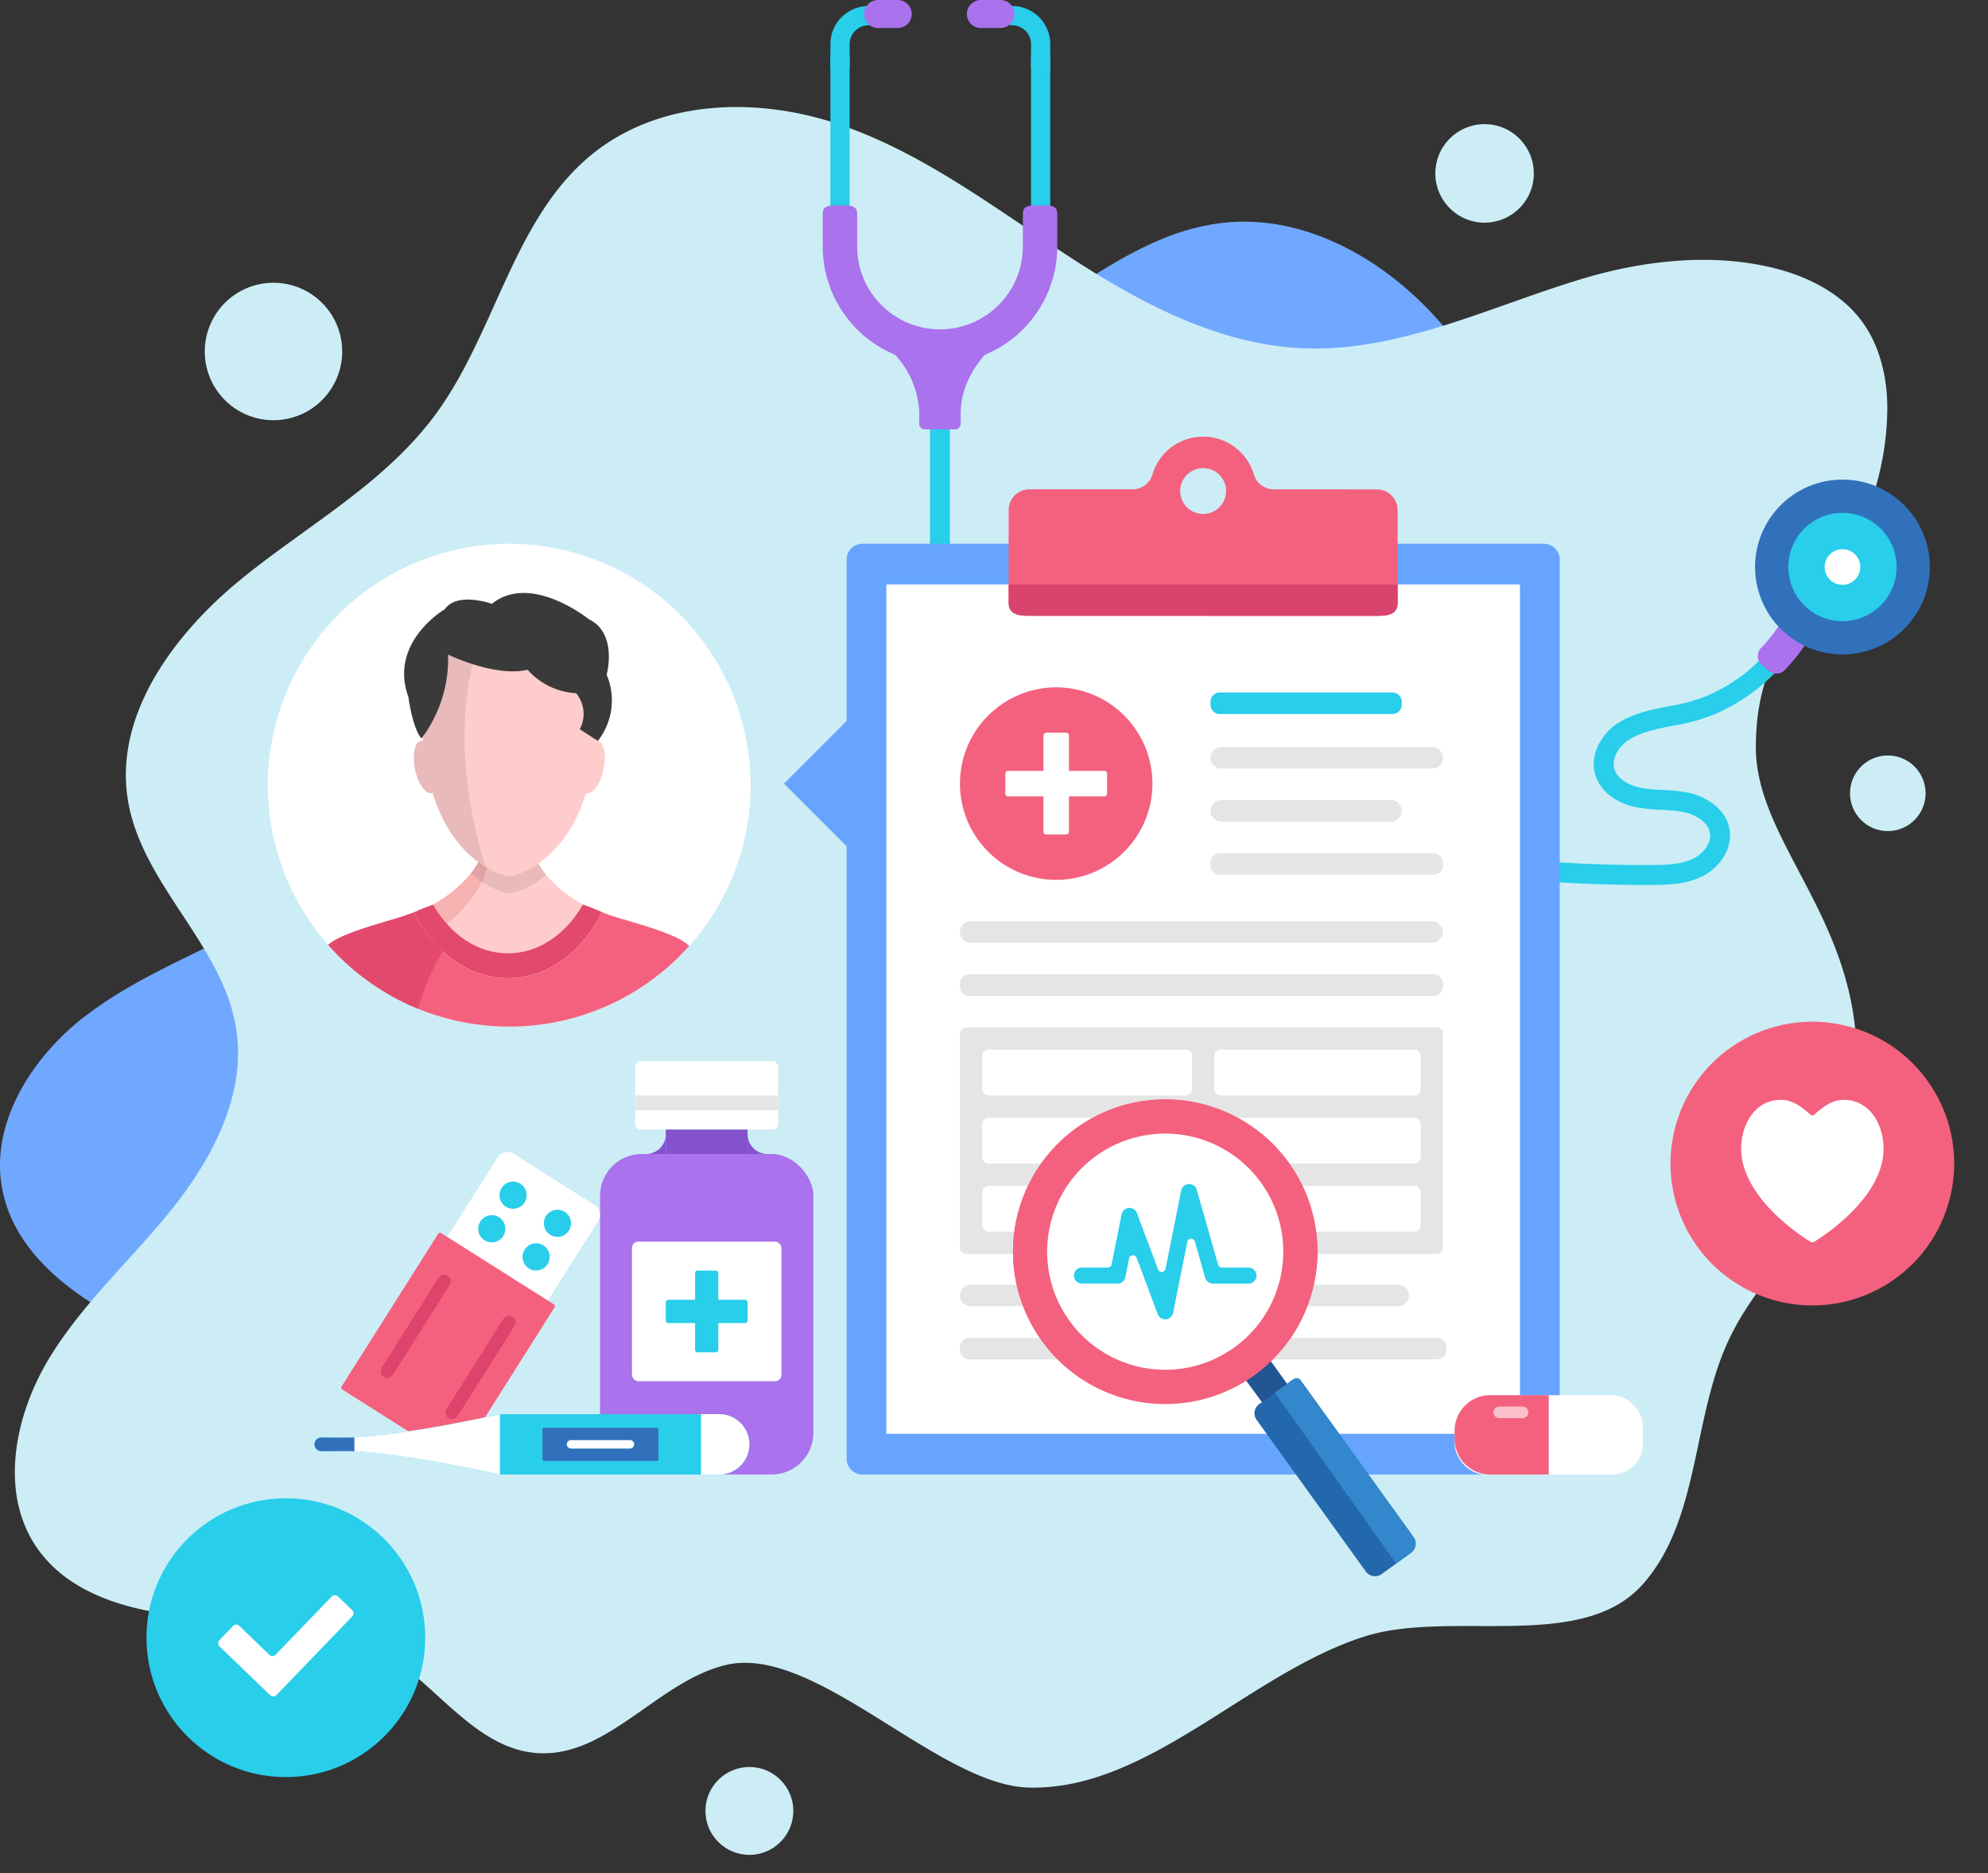 <svg xmlns="http://www.w3.org/2000/svg" width="423.976" height="399.402" viewBox="0 0 423.976 399.402">
  <rect x="0" y="0" width="423.976" height="399.402" fill="#333333" stroke="none"/>
  <g id="Grupo_12499" data-name="Grupo 12499" transform="translate(-47.018 -55.214)">
    <g id="Grupo_12390" data-name="Grupo 12390" transform="translate(47.018 78.045)">
      <path id="Trazado_14320" data-name="Trazado 14320" d="M122.421,211.17c-5.273,6.084-12.151,11.08-19.2,15.057C90.6,233.351,76.69,238.354,65.195,247.181S44.7,270.231,47.548,284.354c2.853,14.167,16.293,23.477,29.35,29.712,10.209,4.874,21.242,9.109,29.861,16.128Z" transform="translate(-47.018 -53.35)" fill="#71a8ff"/>
      <g id="Grupo_12389" data-name="Grupo 12389" transform="translate(101.163 24.436)">
        <path id="Trazado_14321" data-name="Trazado 14321" d="M322.4,268.544l39.009-114.77.839,1.223c-5.554-12.354-11.429-24.543-19.874-35.072-11.793-14.7-30.035-25.924-48.875-23.6-20.971,2.587-36.611,20.544-56.373,28.062-16.881,6.421-35.56,4.822-53.506,6.717s-37.6,9.173-44.767,25.672c-6.636,15.267-.429,33.513-4.5,49.338Z" transform="translate(-134.352 -96.02)" fill="#71a8ff"/>
      </g>
      <path id="Trazado_14322" data-name="Trazado 14322" d="M440.233,170.375a93.009,93.009,0,0,1-9.18,12.788c-7.017,8.309-10,17.147-10,28.3,0,24.855,33.252,44.374,17.03,90.322-5.1,14.434-16.326,22.2-22.826,36.054-7.864,16.767-6.08,38.293-18.327,52.084-12.945,14.577-40.805,5.36-59.088,11.053-24.713,7.7-46.291,32.986-71.906,32.285-19.295-.527-45.591-30.644-64.516-26.146-14.253,3.387-24.867,19.208-39.4,18.832-13.736-.354-22.23-14.752-33.993-21.755-11.49-6.841-25.706-6.332-39.085-7.245s-28.093-4.412-35.2-15.921c-7.086-11.475-3.92-27.2,3.181-39.041S74.461,320.837,83.1,310.1s15.742-24.15,13.986-37.727c-2.417-18.685-20.623-31.631-23.318-50.27-2.6-17.989,10.123-35,24.229-46.5s30.656-20.422,41.5-35.18c12.693-17.279,16.454-41.173,32.742-54.923,14.633-12.351,35.851-12.848,53.465-6.831s32.708,17.548,48.3,27.756,32.72,19.454,51.406,19.968c20.093.55,39.186-9,58.622-14.85,13.174-3.969,27.954-5.589,41.229-2.2,6.908,1.762,13.875,5.239,18.278,11.094,4.025,5.354,5.623,12.372,5.546,19.13A60.861,60.861,0,0,1,440.233,170.375Z" transform="translate(-46.586 -74.924)" fill="#ccedf6"/>
    </g>
    <g id="Grupo_12394" data-name="Grupo 12394" transform="translate(352.182 154.848)">
      <g id="Grupo_12391" data-name="Grupo 12391" transform="translate(0 35.766)">
        <path id="Trazado_14323" data-name="Trazado 14323" d="M362.807,225.143a44.569,44.569,0,0,1-4.787.263,299.558,299.558,0,0,1-47.554-3.518l.614-4.2a295.367,295.367,0,0,0,46.882,3.473c3.125-.043,6.138-.184,8.572-1.424,1.989-1.012,3.863-3.3,3.419-5.547s-3.075-3.781-5.487-4.3a31.057,31.057,0,0,0-4.841-.5,38.764,38.764,0,0,1-4.884-.463c-4.7-.843-8.143-3.459-9.209-7-1.329-4.4,1.457-8.9,4.9-11.069,3.329-2.1,7.213-2.863,10.968-3.6a37.469,37.469,0,0,0,7.782-2.1c5.786-2.534,11.776-6.6,15.35-13.06l3.718,2.057c-3.981,7.194-10.8,12.019-17.364,14.9a41.251,41.251,0,0,1-8.667,2.373c-3.529.694-6.863,1.349-9.523,3.027-2.028,1.278-3.8,3.9-3.094,6.248.7,2.327,3.5,3.614,5.891,4.043a35.049,35.049,0,0,0,4.354.4,34.651,34.651,0,0,1,5.506.586c3.5.746,7.9,3.191,8.771,7.627.857,4.338-2.2,8.393-5.66,10.156A16.765,16.765,0,0,1,362.807,225.143Z" transform="translate(-310.466 -172.105)" fill="#28ceea"/>
      </g>
      <g id="Grupo_12393" data-name="Grupo 12393" transform="translate(66.504)">
        <path id="Trazado_14324" data-name="Trazado 14324" d="M383.245,167.716l-3.812-1.76a1.365,1.365,0,0,0-.837-.1,1.434,1.434,0,0,0-.206.057,1.378,1.378,0,0,0-.768.709,31.821,31.821,0,0,1-6.216,9.172,2.5,2.5,0,0,0,.1,3.665l1.468,1.27a2.493,2.493,0,0,0,3.4-.127,39.019,39.019,0,0,0,7.536-11.075,1.364,1.364,0,0,0-.666-1.811Z" transform="translate(-367.439 -137.332)" fill="#aa72ec"/>
        <g id="Grupo_12392" data-name="Grupo 12392">
          <circle id="Elipse_821" data-name="Elipse 821" cx="18.639" cy="18.639" r="18.639" transform="translate(0 5.7) rotate(-8.795)" fill="#3171bc"/>
          <circle id="Elipse_822" data-name="Elipse 822" cx="11.546" cy="11.546" r="11.546" transform="translate(5.579 25.787) rotate(-61.056)" fill="#28ceea"/>
          <path id="Trazado_14325" data-name="Trazado 14325" d="M390.489,159.373a3.8,3.8,0,1,1-4.465-2.991A3.8,3.8,0,0,1,390.489,159.373Z" transform="translate(-365.491 -138.84)" fill="#fff"/>
        </g>
      </g>
    </g>
    <g id="Grupo_12399" data-name="Grupo 12399" transform="translate(222.475 55.214)">
      <rect id="Rectángulo_3106" data-name="Rectángulo 3106" width="4.232" height="27.96" transform="translate(22.889 88.787)" fill="#28ceea"/>
      <g id="Grupo_12398" data-name="Grupo 12398">
        <g id="Grupo_12396" data-name="Grupo 12396" transform="translate(1.641 1.286)">
          <g id="Grupo_12395" data-name="Grupo 12395">
            <path id="Trazado_14326" data-name="Trazado 14326" d="M236.844,66.314a2.052,2.052,0,1,1,4.1,0v34.947a2.238,2.238,0,0,0-4.1,0Z" transform="translate(-194.058 -55.067)" fill="#28ceea"/>
            <path id="Trazado_14327" data-name="Trazado 14327" d="M239.725,71.254a2.053,2.053,0,0,1-2.051-2.053v-4.76a4.018,4.018,0,0,0-4.014-4.013,2.053,2.053,0,0,1,0-4.105,8.127,8.127,0,0,1,8.118,8.118V69.2A2.054,2.054,0,0,1,239.725,71.254Z" transform="translate(-194.887 -56.324)" fill="#28ceea"/>
            <path id="Trazado_14328" data-name="Trazado 14328" d="M199.907,66.314a2.052,2.052,0,1,1,4.1,0v34.949a2.238,2.238,0,0,0-4.1,0Z" transform="translate(-199.907 -55.067)" fill="#28ceea"/>
            <path id="Trazado_14329" data-name="Trazado 14329" d="M201.958,71.254a2.053,2.053,0,0,1-2.051-2.053v-4.76a8.127,8.127,0,0,1,8.118-8.118,2.053,2.053,0,0,1,0,4.105,4.018,4.018,0,0,0-4.014,4.013V69.2A2.054,2.054,0,0,1,201.958,71.254Z" transform="translate(-199.907 -56.324)" fill="#28ceea"/>
          </g>
        </g>
        <g id="Grupo_12397" data-name="Grupo 12397" transform="translate(8.831)">
          <path id="Trazado_14330" data-name="Trazado 14330" d="M213.282,61.186H209.1a2.987,2.987,0,0,1-2.987-2.986h0a2.987,2.987,0,0,1,2.987-2.986h4.18a2.987,2.987,0,0,1,2.987,2.986h0A2.987,2.987,0,0,1,213.282,61.186Z" transform="translate(-206.114 -55.214)" fill="#aa72ec"/>
          <path id="Trazado_14331" data-name="Trazado 14331" d="M232.2,61.186h-4.18a2.987,2.987,0,0,1-2.987-2.986h0a2.987,2.987,0,0,1,2.987-2.986h4.18a2.987,2.987,0,0,1,2.987,2.986h0A2.987,2.987,0,0,1,232.2,61.186Z" transform="translate(-203.118 -55.214)" fill="#aa72ec"/>
        </g>
        <path id="Trazado_14332" data-name="Trazado 14332" d="M244.848,93.044c-2.027,0-3.672-.192-3.672,1.836v6.9a17.671,17.671,0,1,1-35.342,0v-6.9c0-2.028-1.645-1.836-3.672-1.836s-3.672-.192-3.672,1.836v6.9a25.051,25.051,0,0,0,15.449,23.11,19.186,19.186,0,0,1,5.138,12.236V139.6a1.178,1.178,0,0,0,1.178,1.178h6.479a1.178,1.178,0,0,0,1.178-1.178v-2.277h.012c0-5.649,3.015-10.031,5.148-12.43a25.052,25.052,0,0,0,15.45-23.11v-6.9C248.521,92.851,246.876,93.044,244.848,93.044Z" transform="translate(-198.49 -49.225)" fill="#aa72ec"/>
      </g>
    </g>
    <circle id="Elipse_823" data-name="Elipse 823" cx="8.063" cy="8.063" r="8.063" transform="translate(441.561 216.303)" fill="#ccedf6"/>
    <circle id="Elipse_824" data-name="Elipse 824" cx="10.505" cy="10.505" r="10.505" transform="translate(351.583 100.882) rotate(-80.809)" fill="#ccedf6"/>
    <path id="Trazado_14333" data-name="Trazado 14333" d="M114.027,121.92a14.654,14.654,0,1,1-14.653-14.654A14.654,14.654,0,0,1,114.027,121.92Z" transform="translate(5.97 8.242)" fill="#ccedf6"/>
    <circle id="Elipse_825" data-name="Elipse 825" cx="9.37" cy="9.37" r="9.37" transform="translate(193.585 441.365) rotate(-45)" fill="#ccedf6"/>
    <g id="Grupo_12420" data-name="Grupo 12420" transform="translate(88.603 155.637)">
      <circle id="Elipse_826" data-name="Elipse 826" cx="51.476" cy="51.476" r="51.476" transform="translate(0 95.457) rotate(-68)" fill="#fff"/>
      <g id="Grupo_12419" data-name="Grupo 12419" transform="translate(28.415 26.013)">
        <g id="Grupo_12403" data-name="Grupo 12403" transform="translate(0 51.869)">
          <g id="Grupo_12402" data-name="Grupo 12402">
            <g id="Grupo_12400" data-name="Grupo 12400" transform="translate(22.173)">
              <path id="Trazado_14334" data-name="Trazado 14334" d="M147.6,209.159h-4.83v-.015h-4.881c0,8.85-11.122,14.588-11.122,14.588l-.175,5.239,16.128,8.091v.232l16.179-8.118-.161-5.47S147.6,218.009,147.6,209.159Z" transform="translate(-126.591 -209.144)" fill="#fcc"/>
              <path id="Trazado_14335" data-name="Trazado 14335" d="M138.595,211.828l5.58-.69v.017l3.543-.438a10.461,10.461,0,0,1-.119-1.558h-4.83v-.015h-4.881c0,8.85-11.122,14.588-11.122,14.588l-.175,5.239,1.033.518C130.009,227.813,139.344,220.657,138.595,211.828Z" transform="translate(-126.591 -209.144)" fill="#f7b2b2"/>
            </g>
            <path id="Trazado_14336" data-name="Trazado 14336" d="M163.379,223.359c-1.706-.773-3.19-1.325-4.1-1.643-3.626,6.318-9.438,10.418-16,10.418s-12.346-4.094-15.972-10.393c-.937.328-2.423.885-4.118,1.656,4.289,8.45,11.678,14.043,20.09,14.043S159.092,231.827,163.379,223.359Z" transform="translate(-104.957 -207.153)" fill="#e2496d"/>
            <g id="Grupo_12401" data-name="Grupo 12401" transform="translate(0 14.591)">
              <path id="Trazado_14337" data-name="Trazado 14337" d="M155.883,222.288c.324.127.67.268,1.031.419Q156.372,222.48,155.883,222.288Z" transform="translate(-99.78 -221.653)" fill="#c6c6c6"/>
              <path id="Trazado_14338" data-name="Trazado 14338" d="M155.047,221.969c.25.093.529.2.82.313C155.574,222.168,155.3,222.063,155.047,221.969Z" transform="translate(-99.912 -221.704)" fill="#c6c6c6"/>
              <path id="Trazado_14339" data-name="Trazado 14339" d="M156.83,222.673c.378.159.773.332,1.182.515Q157.4,222.912,156.83,222.673Z" transform="translate(-99.63 -221.592)" fill="#c6c6c6"/>
              <path id="Trazado_14340" data-name="Trazado 14340" d="M124.312,222.734c.354-.149.7-.288,1.015-.416C125.007,222.445,124.666,222.584,124.312,222.734Z" transform="translate(-104.779 -221.648)" fill="#c6c6c6"/>
              <path id="Trazado_14341" data-name="Trazado 14341" d="M123.277,223.2c.382-.174.758-.338,1.114-.489C124.033,222.858,123.66,223.022,123.277,223.2Z" transform="translate(-104.943 -221.587)" fill="#c6c6c6"/>
              <path id="Trazado_14342" data-name="Trazado 14342" d="M145.769,237.216c-8.412,0-15.8-5.593-20.09-14.042-3.37,1.535-14.8,3.9-18.23,6.927a51.447,51.447,0,0,0,76.991.235c-3.1-3.166-15.1-5.63-18.568-7.2C161.583,231.6,154.193,237.216,145.769,237.216Z" transform="translate(-107.449 -221.519)" fill="#f4617e"/>
              <path id="Trazado_14343" data-name="Trazado 14343" d="M126.159,221.982c.242-.089.475-.174.671-.242C126.632,221.809,126.4,221.892,126.159,221.982Z" transform="translate(-104.486 -221.74)" fill="#c6c6c6"/>
              <path id="Trazado_14344" data-name="Trazado 14344" d="M125.359,222.293c.275-.107.54-.21.778-.3C125.9,222.084,125.635,222.186,125.359,222.293Z" transform="translate(-104.613 -221.7)" fill="#c6c6c6"/>
            </g>
            <path id="Trazado_14345" data-name="Trazado 14345" d="M125.679,223.169c-3.37,1.535-14.8,3.9-18.23,6.927a51.57,51.57,0,0,0,19.135,13.615c2.589-8.408,5.237-12.08,5.237-12.08l.045-.173A29.217,29.217,0,0,1,125.679,223.169Z" transform="translate(-107.449 -206.923)" fill="#e2496d"/>
          </g>
        </g>
        <path id="Trazado_14346" data-name="Trazado 14346" d="M136.758,209.144a12.884,12.884,0,0,1-3.029,7.9,17.919,17.919,0,0,0,8.184,4.365,17.694,17.694,0,0,0,7.836-4.059,13.019,13.019,0,0,1-3.279-8.194h-4.83v-.015Z" transform="translate(-103.288 -157.275)" opacity="0.09"/>
        <g id="Grupo_12418" data-name="Grupo 12418" transform="translate(16.188)">
          <g id="Grupo_12417" data-name="Grupo 12417" transform="translate(2.059 7.982)">
            <g id="Grupo_12416" data-name="Grupo 12416">
              <g id="Grupo_12409" data-name="Grupo 12409" transform="translate(0 23.542)">
                <g id="Grupo_12408" data-name="Grupo 12408">
                  <g id="Grupo_12407" data-name="Grupo 12407">
                    <g id="Grupo_12406" data-name="Grupo 12406">
                      <g id="Grupo_12405" data-name="Grupo 12405">
                        <g id="Grupo_12404" data-name="Grupo 12404">
                          <path id="Trazado_14347" data-name="Trazado 14347" d="M128.27,196.659c.649,3.073.107,5.8-1.22,6.091s-2.923-1.98-3.574-5.054-.109-5.8,1.219-6.091S127.614,193.585,128.27,196.659Z" transform="translate(-123.201 -191.581)" fill="#fcc"/>
                        </g>
                      </g>
                    </g>
                  </g>
                </g>
              </g>
              <g id="Grupo_12415" data-name="Grupo 12415" transform="translate(35.403 23.542)">
                <g id="Grupo_12414" data-name="Grupo 12414">
                  <g id="Grupo_12413" data-name="Grupo 12413">
                    <g id="Grupo_12412" data-name="Grupo 12412">
                      <g id="Grupo_12411" data-name="Grupo 12411">
                        <g id="Grupo_12410" data-name="Grupo 12410">
                          <path id="Trazado_14348" data-name="Trazado 14348" d="M154.037,196.659c-.649,3.073-.1,5.8,1.221,6.091s2.921-1.98,3.574-5.054.108-5.8-1.215-6.091S154.694,193.585,154.037,196.659Z" transform="translate(-153.764 -191.581)" fill="#fcc"/>
                        </g>
                      </g>
                    </g>
                  </g>
                </g>
              </g>
              <path id="Trazado_14349" data-name="Trazado 14349" d="M143.357,171.257c-21.8,0-18.578,21.153-18.578,21.153,1.319,28.691,18.578,31.351,18.578,31.351s17.266-2.66,18.585-31.351C161.941,192.41,165.157,171.257,143.357,171.257Z" transform="translate(-122.978 -171.257)" fill="#fcc"/>
            </g>
          </g>
          <path id="Trazado_14350" data-name="Trazado 14350" d="M137.687,171.834c-12.365,2.841-13.012,14.587-12.818,18.893h0c.014.329.035.614.053.848,0,.025,0,.043.007.067.017.2.035.37.048.481s.025.195.025.195c.038.842.115,1.624.181,2.422a1.156,1.156,0,0,0-.488-.009c-1.327.292-1.87,3.014-1.219,6.092s2.252,5.334,3.575,5.054a1.178,1.178,0,0,0,.139-.067h0c.329,1.065.69,2.056,1.07,3,.035.086.067.176.1.261.366.892.758,1.725,1.161,2.512.053.1.107.211.162.313q.6,1.143,1.248,2.145c.058.092.118.181.176.271.437.664.884,1.288,1.336,1.863.043.054.086.105.13.159a23.162,23.162,0,0,0,4.419,4.257l.073.053c.466.336.922.636,1.362.9l.037.022C131.689,199.128,133.719,182.765,137.687,171.834Z" transform="translate(-121.142 -163.183)" opacity="0.09"/>
          <path id="Trazado_14351" data-name="Trazado 14351" d="M130.789,177.492s9.881,4.882,16.972,3.255a14.9,14.9,0,0,0,10.345,5,6.931,6.931,0,0,1,.778,7.673l3.853,2.5a14.012,14.012,0,0,0,1.881-14.121s2.439-8.835-3.838-11.857c0,0-12.341-9.948-20.644-3.256,0,0-7.372-2.673-10.046,1.163,0,0-12.016,6.974-7.752,18.717,0,0,.825,6.509,2.777,8.835A28.145,28.145,0,0,0,130.789,177.492Z" transform="translate(-121.424 -164.366)" fill="#3a3a3a"/>
        </g>
      </g>
    </g>
    <g id="Grupo_12442" data-name="Grupo 12442" transform="translate(214.216 148.313)">
      <rect id="Rectángulo_3107" data-name="Rectángulo 3107" width="18.88" height="18.88" transform="translate(13.35 60.645) rotate(45)" fill="#66a4ff"/>
      <g id="Grupo_12427" data-name="Grupo 12427" transform="translate(13.35)">
        <g id="Grupo_12421" data-name="Grupo 12421" transform="translate(0 22.849)">
          <path id="Rectángulo_3108" data-name="Rectángulo 3108" d="M3.4,0H148.7a3.394,3.394,0,0,1,3.394,3.394V195.069a3.4,3.4,0,0,1-3.4,3.4H3.394A3.394,3.394,0,0,1,0,195.07V3.4A3.4,3.4,0,0,1,3.4,0Z" fill="#66a4ff"/>
        </g>
        <g id="Grupo_12422" data-name="Grupo 12422" transform="translate(8.476 31.522)">
          <rect id="Rectángulo_3109" data-name="Rectángulo 3109" width="135.14" height="181.117" fill="#fff"/>
        </g>
        <g id="Grupo_12426" data-name="Grupo 12426" transform="translate(34.562)">
          <g id="Grupo_12425" data-name="Grupo 12425">
            <g id="Grupo_12424" data-name="Grupo 12424">
              <g id="Grupo_12423" data-name="Grupo 12423">
                <path id="Trazado_14352" data-name="Trazado 14352" d="M289.25,146.825a4.426,4.426,0,0,1-4.234-3.183,11.281,11.281,0,0,0-21.619,0,4.423,4.423,0,0,1-4.235,3.182l-22.017,0a4.421,4.421,0,0,0-4.421,4.42v19.789c0,2.441,1.978,2.77,4.419,2.77l74.124.014c2.442,0,4.421-.328,4.421-2.768l0-19.788a4.42,4.42,0,0,0-4.419-4.421Z" transform="translate(-232.723 -135.586)" fill="#f4617e"/>
              </g>
            </g>
          </g>
          <path id="Trazado_14353" data-name="Trazado 14353" d="M232.725,166.733c.009,2.423,1.982,2.752,4.418,2.752l74.123.014c2.438,0,4.416-.328,4.42-2.761V162.8H232.725Z" transform="translate(-232.723 -131.277)" fill="#d8446e"/>
        </g>
      </g>
      <circle id="Elipse_827" data-name="Elipse 827" cx="4.894" cy="4.894" r="4.894" transform="translate(84.503 6.713)" fill="#ccedf6"/>
      <g id="Grupo_12441" data-name="Grupo 12441" transform="translate(34.494 50.433)">
        <g id="Grupo_12429" data-name="Grupo 12429">
          <g id="Grupo_12428" data-name="Grupo 12428">
            <circle id="Elipse_828" data-name="Elipse 828" cx="20.524" cy="20.524" r="20.524" transform="translate(0 40.512) rotate(-80.731)" fill="#f4617e"/>
          </g>
          <path id="Trazado_14354" data-name="Trazado 14354" d="M253.221,198.232h-7.54v-7.541a.593.593,0,0,0-.593-.593h-4.249a.593.593,0,0,0-.593.593v7.541h-7.541a.593.593,0,0,0-.593.593v4.249a.593.593,0,0,0,.593.593h7.541v7.54a.593.593,0,0,0,.593.593h4.249a.593.593,0,0,0,.593-.593v-7.54h7.54a.593.593,0,0,0,.593-.593v-4.249A.593.593,0,0,0,253.221,198.232Z" transform="translate(-219.401 -177.387)" fill="#fff"/>
        </g>
        <g id="Grupo_12434" data-name="Grupo 12434" transform="translate(56.472 4.13)">
          <g id="Grupo_12430" data-name="Grupo 12430" transform="translate(0)">
            <path id="Rectángulo_3110" data-name="Rectángulo 3110" d="M1.982,0H38.8a1.983,1.983,0,0,1,1.983,1.983v.629A1.982,1.982,0,0,1,38.8,4.594H1.982A1.982,1.982,0,0,1,0,2.612V1.982A1.982,1.982,0,0,1,1.982,0Z" fill="#28ceea"/>
          </g>
          <g id="Grupo_12431" data-name="Grupo 12431" transform="translate(0 11.633)">
            <path id="Trazado_14355" data-name="Trazado 14355" d="M317.168,197.326h-44.98a2.3,2.3,0,0,1-2.3-2.3h0a2.3,2.3,0,0,1,2.3-2.3h44.98a2.3,2.3,0,0,1,2.3,2.3h0A2.3,2.3,0,0,1,317.168,197.326Z" transform="translate(-269.891 -192.733)" fill="#e5e5e5"/>
          </g>
          <g id="Grupo_12432" data-name="Grupo 12432" transform="translate(0 22.951)">
            <path id="Trazado_14356" data-name="Trazado 14356" d="M308.376,207.1H272.188a2.3,2.3,0,0,1-2.3-2.3h0a2.3,2.3,0,0,1,2.3-2.3h36.188a2.3,2.3,0,0,1,2.3,2.3h0A2.3,2.3,0,0,1,308.376,207.1Z" transform="translate(-269.891 -202.504)" fill="#e5e5e5"/>
          </g>
          <g id="Grupo_12433" data-name="Grupo 12433" transform="translate(0 34.269)">
            <rect id="Rectángulo_3111" data-name="Rectángulo 3111" width="49.573" height="4.594" rx="1.982" fill="#e5e5e5"/>
          </g>
        </g>
        <g id="Grupo_12437" data-name="Grupo 12437" transform="translate(3.037 52.902)">
          <g id="Grupo_12435" data-name="Grupo 12435">
            <path id="Trazado_14357" data-name="Trazado 14357" d="M324.472,229.388H226.058a2.3,2.3,0,0,1-2.3-2.3h0a2.3,2.3,0,0,1,2.3-2.3h98.414a2.3,2.3,0,0,1,2.3,2.3h0A2.3,2.3,0,0,1,324.472,229.388Z" transform="translate(-223.761 -224.795)" fill="#e5e5e5"/>
          </g>
          <g id="Grupo_12436" data-name="Grupo 12436" transform="translate(0 11.319)">
            <path id="Rectángulo_3112" data-name="Rectángulo 3112" d="M1.982,0h99.042a1.982,1.982,0,0,1,1.982,1.982V2.61a1.983,1.983,0,0,1-1.983,1.983H1.983A1.983,1.983,0,0,1,0,2.61V1.982A1.982,1.982,0,0,1,1.982,0Z" fill="#e5e5e5"/>
          </g>
        </g>
        <g id="Grupo_12440" data-name="Grupo 12440" transform="translate(3.037 130.419)">
          <g id="Grupo_12438" data-name="Grupo 12438">
            <path id="Trazado_14358" data-name="Trazado 14358" d="M317.217,296.308H226.058a2.3,2.3,0,0,1-2.3-2.3h0a2.3,2.3,0,0,1,2.3-2.3h91.159a2.3,2.3,0,0,1,2.3,2.3h0A2.3,2.3,0,0,1,317.217,296.308Z" transform="translate(-223.761 -291.715)" fill="#e5e5e5"/>
          </g>
          <g id="Grupo_12439" data-name="Grupo 12439" transform="translate(0 11.318)">
            <path id="Rectángulo_3113" data-name="Rectángulo 3113" d="M1.982,0h99.764a1.982,1.982,0,0,1,1.982,1.982V2.61a1.983,1.983,0,0,1-1.983,1.983H1.983A1.983,1.983,0,0,1,0,2.61V1.982A1.982,1.982,0,0,1,1.982,0Z" fill="#e5e5e5"/>
          </g>
        </g>
      </g>
      <path id="Trazado_14359" data-name="Trazado 14359" d="M325.419,244.337H225.112a1.351,1.351,0,0,0-1.351,1.351v13.17h0v4.757h0v9.763h0v4.757h0v13.169a1.35,1.35,0,0,0,1.351,1.349H325.419a1.349,1.349,0,0,0,1.349-1.349V245.688A1.35,1.35,0,0,0,325.419,244.337Zm-52.172,42.21A1.351,1.351,0,0,1,271.9,287.9H229.87a1.351,1.351,0,0,1-1.351-1.351v-7.061a1.35,1.35,0,0,1,1.351-1.349H271.9a1.35,1.35,0,0,1,1.351,1.349Zm0-14.52a1.351,1.351,0,0,1-1.351,1.351H229.87a1.351,1.351,0,0,1-1.351-1.351v-7.061a1.351,1.351,0,0,1,1.351-1.351H271.9a1.351,1.351,0,0,1,1.351,1.351Zm0-14.52a1.351,1.351,0,0,1-1.351,1.351H229.87a1.351,1.351,0,0,1-1.351-1.351v-7.061a1.351,1.351,0,0,1,1.351-1.351H271.9a1.351,1.351,0,0,1,1.351,1.351Zm48.764,29.04a1.351,1.351,0,0,1-1.351,1.351H279.355a1.35,1.35,0,0,1-1.349-1.351v-7.061a1.35,1.35,0,0,1,1.349-1.349H320.66a1.35,1.35,0,0,1,1.351,1.349Zm0-14.52a1.351,1.351,0,0,1-1.351,1.351H279.355a1.35,1.35,0,0,1-1.349-1.351v-7.061a1.35,1.35,0,0,1,1.349-1.351H320.66a1.351,1.351,0,0,1,1.351,1.351Zm0-14.52a1.351,1.351,0,0,1-1.351,1.351H279.355a1.35,1.35,0,0,1-1.349-1.351v-7.061a1.35,1.35,0,0,1,1.349-1.351H320.66a1.351,1.351,0,0,1,1.351,1.351Z" transform="translate(-186.23 -118.365)" fill="#e5e5e5"/>
    </g>
    <g id="Grupo_12475" data-name="Grupo 12475" transform="translate(263.055 289.645)">
      <g id="Grupo_12472" data-name="Grupo 12472" transform="translate(0 0)">
        <g id="Grupo_12464" data-name="Grupo 12464">
          <g id="Grupo_12463" data-name="Grupo 12463">
            <g id="Grupo_12462" data-name="Grupo 12462">
              <g id="Grupo_12461" data-name="Grupo 12461">
                <g id="Grupo_12460" data-name="Grupo 12460">
                  <g id="Grupo_12453" data-name="Grupo 12453" transform="translate(49.089 55.602)">
                    <g id="Grupo_12448" data-name="Grupo 12448">
                      <g id="Grupo_12447" data-name="Grupo 12447">
                        <g id="Grupo_12446" data-name="Grupo 12446">
                          <g id="Grupo_12445" data-name="Grupo 12445">
                            <g id="Grupo_12444" data-name="Grupo 12444">
                              <g id="Grupo_12443" data-name="Grupo 12443">
                                <path id="Trazado_14360" data-name="Trazado 14360" d="M278.4,308.46c-.976.7-1.465.139-2.5.657l5.634,7.612,5.314-3.907-5.2-7.222A22.166,22.166,0,0,1,278.4,308.46Z" transform="translate(-275.901 -305.599)" fill="#225593"/>
                              </g>
                            </g>
                          </g>
                        </g>
                      </g>
                    </g>
                    <g id="Grupo_12452" data-name="Grupo 12452" transform="translate(2.41 3.849)">
                      <g id="Grupo_12451" data-name="Grupo 12451">
                        <g id="Grupo_12450" data-name="Grupo 12450">
                          <g id="Grupo_12449" data-name="Grupo 12449">
                            <path id="Trazado_14361" data-name="Trazado 14361" d="M311.367,346.14l-6.264,4.55a2.413,2.413,0,0,1-3.36-.533l-23.3-32.346a2.412,2.412,0,0,1,.533-3.359l6.266-4.55c1.07-.777,1.867-1.515,2.645-.444L311.9,342.781A2.412,2.412,0,0,1,311.367,346.14Z" transform="translate(-277.982 -308.922)" fill="#2368ad"/>
                          </g>
                        </g>
                      </g>
                    </g>
                    <path id="Trazado_14362" data-name="Trazado 14362" d="M311.307,342.781l-24.018-33.322c-.777-1.071-1.574-.334-2.645.444l-2.923,2.122L307.6,348.448l3.179-2.309a2.376,2.376,0,0,0,.644-.7,2.425,2.425,0,0,0,.315-.868,2.453,2.453,0,0,0,.029-.461A2.382,2.382,0,0,0,311.307,342.781Z" transform="translate(-274.979 -305.073)" fill="#3387cc"/>
                  </g>
                  <g id="Grupo_12456" data-name="Grupo 12456">
                    <g id="Grupo_12455" data-name="Grupo 12455">
                      <g id="Grupo_12454" data-name="Grupo 12454">
                        <path id="Trazado_14363" data-name="Trazado 14363" d="M247.046,263.7a32.466,32.466,0,1,1-7.419,45.312A32.468,32.468,0,0,1,247.046,263.7Z" transform="translate(-233.522 -257.598)" fill="#f4617e"/>
                      </g>
                    </g>
                  </g>
                  <g id="Grupo_12459" data-name="Grupo 12459">
                    <g id="Grupo_12458" data-name="Grupo 12458">
                      <g id="Grupo_12457" data-name="Grupo 12457">
                        <path id="Trazado_14364" data-name="Trazado 14364" d="M247.046,263.7a32.466,32.466,0,1,1-7.419,45.312A32.468,32.468,0,0,1,247.046,263.7Z" transform="translate(-233.522 -257.598)" fill="#f4617e"/>
                      </g>
                    </g>
                  </g>
                </g>
              </g>
            </g>
          </g>
        </g>
        <g id="Grupo_12471" data-name="Grupo 12471" transform="translate(7.285 7.287)">
          <g id="Grupo_12470" data-name="Grupo 12470">
            <g id="Grupo_12469" data-name="Grupo 12469">
              <g id="Grupo_12468" data-name="Grupo 12468">
                <g id="Grupo_12467" data-name="Grupo 12467">
                  <g id="Grupo_12466" data-name="Grupo 12466">
                    <g id="Grupo_12465" data-name="Grupo 12465">
                      <path id="Trazado_14365" data-name="Trazado 14365" d="M289.955,285.76a25.179,25.179,0,1,1-28.272-21.65A25.178,25.178,0,0,1,289.955,285.76Z" transform="translate(-239.812 -263.889)" fill="#fff"/>
                    </g>
                  </g>
                </g>
              </g>
            </g>
          </g>
        </g>
      </g>
      <g id="Grupo_12474" data-name="Grupo 12474" transform="translate(12.957 18.042)">
        <g id="Grupo_12473" data-name="Grupo 12473">
          <path id="Trazado_14366" data-name="Trazado 14366" d="M264.219,302.027a1.717,1.717,0,0,1-1.6-1.107l-4.5-12.006a.833.833,0,0,0-.781-.541.682.682,0,0,0-.068,0,.834.834,0,0,0-.751.668l-.8,3.981a1.712,1.712,0,0,1-1.675,1.373h-7.63a1.709,1.709,0,0,1,0-3.417h5.547a.834.834,0,0,0,.818-.671l2.134-10.673a1.718,1.718,0,0,1,1.536-1.368c.031,0,.073,0,.115,0a1.717,1.717,0,0,1,1.625,1.107l4.5,12.005a.835.835,0,0,0,.781.542c.022,0,.045,0,.068,0a.834.834,0,0,0,.751-.667l3.341-16.7a1.707,1.707,0,0,1,1.607-1.371c.057,0,.095,0,.133,0a1.616,1.616,0,0,1,1.579,1.243l4.558,15.957a.834.834,0,0,0,.8.606h5.712a1.709,1.709,0,0,1,0,3.417h-7.63a1.718,1.718,0,0,1-1.644-1.241l-2.2-7.713a.834.834,0,0,0-.8-.606h-.035a.833.833,0,0,0-.784.671l-3.03,15.145a1.718,1.718,0,0,1-1.536,1.368C264.316,302.026,264.267,302.027,264.219,302.027Z" transform="translate(-244.708 -273.174)" fill="#28ceea"/>
        </g>
      </g>
    </g>
    <g id="Grupo_12482" data-name="Grupo 12482" transform="translate(174.985 281.492)">
      <g id="Grupo_12480" data-name="Grupo 12480" transform="translate(0)">
        <g id="Grupo_12478" data-name="Grupo 12478">
          <g id="Grupo_12476" data-name="Grupo 12476" transform="translate(0 19.796)">
            <rect id="Rectángulo_3114" data-name="Rectángulo 3114" width="45.5" height="68.338" rx="8.897" fill="#aa72ec"/>
          </g>
          <rect id="Rectángulo_3115" data-name="Rectángulo 3115" width="31.876" height="29.764" rx="1.347" transform="translate(6.812 38.478)" fill="#fff"/>
          <g id="Grupo_12477" data-name="Grupo 12477" transform="translate(7.483)">
            <rect id="Rectángulo_3116" data-name="Rectángulo 3116" width="30.533" height="14.583" rx="1.199" fill="#fff"/>
            <rect id="Rectángulo_3117" data-name="Rectángulo 3117" width="30.533" height="3.173" transform="translate(0 7.292)" fill="#e5e5e5"/>
          </g>
        </g>
        <g id="Grupo_12479" data-name="Grupo 12479" transform="translate(14.034 44.643)">
          <path id="Trazado_14367" data-name="Trazado 14367" d="M186.5,295.337H180.8v-5.694a.542.542,0,0,0-.542-.542h-3.877a.541.541,0,0,0-.541.542v5.694h-5.7a.541.541,0,0,0-.541.541v3.878a.541.541,0,0,0,.541.541h5.7v5.7a.541.541,0,0,0,.541.541h3.877a.542.542,0,0,0,.542-.541v-5.7H186.5a.542.542,0,0,0,.542-.541v-3.878A.542.542,0,0,0,186.5,295.337Z" transform="translate(-169.607 -289.1)" fill="#28ceea"/>
        </g>
      </g>
      <g id="Grupo_12481" data-name="Grupo 12481" transform="translate(9.808 14.583)">
        <rect id="Rectángulo_3118" data-name="Rectángulo 3118" width="17.433" height="5.212" transform="translate(4.226)" fill="#8452cc"/>
        <path id="Trazado_14368" data-name="Trazado 14368" d="M188.883,268.227h-4.226V264A4.239,4.239,0,0,0,188.883,268.227Z" transform="translate(-162.998 -263.014)" fill="#8452cc"/>
        <path id="Trazado_14369" data-name="Trazado 14369" d="M165.959,268.227h4.226V264A4.239,4.239,0,0,1,165.959,268.227Z" transform="translate(-165.959 -263.014)" fill="#8452cc"/>
      </g>
    </g>
    <g id="Grupo_12484" data-name="Grupo 12484" transform="translate(396.063 265.859)">
      <g id="Grupo_12483" data-name="Grupo 12483" transform="translate(0 0)">
        <circle id="Elipse_829" data-name="Elipse 829" cx="30.249" cy="30.249" r="30.249" transform="translate(0 58.113) rotate(-73.859)" fill="#f4617e"/>
      </g>
      <path id="Trazado_14370" data-name="Trazado 14370" d="M389.421,257.671c-2.636,0-4.749,1.856-6.293,3.211l0,0a.538.538,0,0,1-.712,0l0,0c-1.544-1.355-3.657-3.211-6.293-3.211-5.6,0-8.525,5.246-8.525,10.427,0,10.888,14.105,19.427,14.705,19.8h0a.926.926,0,0,0,.945,0h0c.6-.374,14.706-8.912,14.706-19.8C397.946,262.917,395.018,257.671,389.421,257.671Z" transform="translate(-345.301 -233.801)" fill="#fff"/>
    </g>
    <g id="Grupo_12487" data-name="Grupo 12487" transform="translate(78.255 374.697)">
      <circle id="Elipse_830" data-name="Elipse 830" cx="29.726" cy="29.726" r="29.726" transform="translate(0 0)" fill="#28ceea"/>
      <g id="Grupo_12486" data-name="Grupo 12486" transform="translate(15.286 20.668)">
        <g id="Grupo_12485" data-name="Grupo 12485">
          <path id="Trazado_14371" data-name="Trazado 14371" d="M98.3,370.191l-10.825-10.4a.937.937,0,0,1-.029-1.325l2.918-3.046a.936.936,0,0,1,1.324-.029l6.425,6.188a.936.936,0,0,0,1.324-.029L111.4,349.154a.936.936,0,0,1,1.324-.028l3.048,2.918a.937.937,0,0,1,.029,1.325L99.619,370.163A.937.937,0,0,1,98.3,370.191Z" transform="translate(-87.181 -348.866)" fill="#fff"/>
        </g>
      </g>
    </g>
    <g id="Grupo_12489" data-name="Grupo 12489" transform="translate(357.244 352.711)">
      <g id="Grupo_12488" data-name="Grupo 12488">
        <rect id="Rectángulo_3119" data-name="Rectángulo 3119" width="40.143" height="16.914" rx="6.514" transform="translate(40.143 16.914) rotate(180)" fill="#fff"/>
        <path id="Trazado_14372" data-name="Trazado 14372" d="M322.382,312.043h12.526v16.914H322.382a7.567,7.567,0,0,1-7.546-7.545v-1.823A7.567,7.567,0,0,1,322.382,312.043Z" transform="translate(-314.836 -312.043)" fill="#f4617e"/>
      </g>
      <path id="Trazado_14373" data-name="Trazado 14373" d="M328.182,316.615h-4.958a1.238,1.238,0,0,1-1.238-1.238h0a1.239,1.239,0,0,1,1.238-1.239h4.958a1.239,1.239,0,0,1,1.238,1.239h0A1.238,1.238,0,0,1,328.182,316.615Z" transform="translate(-313.704 -311.711)" fill="#fff" opacity="0.6"/>
    </g>
    <g id="Grupo_12494" data-name="Grupo 12494" transform="translate(119.62 300.842)">
      <g id="Grupo_12492" data-name="Grupo 12492" transform="translate(10.893)">
        <path id="Trazado_14374" data-name="Trazado 14374" d="M119.476,303.627l22.3-35.235a2.429,2.429,0,0,1,3.35-.751l17.32,10.977a2.429,2.429,0,0,1,.751,3.35L140.9,317.2a2.425,2.425,0,0,1-3.349.751l-17.32-10.975A2.428,2.428,0,0,1,119.476,303.627Z" transform="translate(-119.099 -267.264)" fill="#fff"/>
        <g id="Grupo_12490" data-name="Grupo 12490" transform="translate(23.031 6.327)">
          <path id="Trazado_14375" data-name="Trazado 14375" d="M143.426,273.177a2.894,2.894,0,1,1-3.994.9A2.893,2.893,0,0,1,143.426,273.177Z" transform="translate(-138.981 -272.726)" fill="#28ceea"/>
          <path id="Trazado_14376" data-name="Trazado 14376" d="M151.6,278.353a2.895,2.895,0,1,1-4,.9A2.894,2.894,0,0,1,151.6,278.353Z" transform="translate(-137.688 -271.906)" fill="#28ceea"/>
        </g>
        <g id="Grupo_12491" data-name="Grupo 12491" transform="translate(18.49 13.491)">
          <path id="Trazado_14377" data-name="Trazado 14377" d="M139.506,279.362a2.894,2.894,0,1,1-3.994.9A2.894,2.894,0,0,1,139.506,279.362Z" transform="translate(-135.061 -278.912)" fill="#28ceea"/>
          <path id="Trazado_14378" data-name="Trazado 14378" d="M147.676,284.54a2.895,2.895,0,1,1-4,.9A2.894,2.894,0,0,1,147.676,284.54Z" transform="translate(-133.768 -278.092)" fill="#28ceea"/>
        </g>
      </g>
      <rect id="Rectángulo_3120" data-name="Rectángulo 3120" width="39.469" height="29.358" rx="0.443" transform="translate(0 50.411) rotate(-57.675)" fill="#f4617e"/>
      <g id="Grupo_12493" data-name="Grupo 12493" transform="translate(8.563 26.19)">
        <path id="Trazado_14379" data-name="Trazado 14379" d="M131.829,292.042l-12.137,19.2a1.412,1.412,0,0,1-1.948.437h0a1.41,1.41,0,0,1-.437-1.947l12.137-19.2a1.412,1.412,0,0,1,1.948-.437h0A1.412,1.412,0,0,1,131.829,292.042Z" transform="translate(-117.088 -289.875)" fill="#dd436b"/>
        <path id="Trazado_14380" data-name="Trazado 14380" d="M143.765,299.606l-12.138,19.2a1.411,1.411,0,0,1-1.948.437h0a1.412,1.412,0,0,1-.437-1.947l12.138-19.2a1.413,1.413,0,0,1,1.948-.437h0A1.413,1.413,0,0,1,143.765,299.606Z" transform="translate(-115.198 -288.677)" fill="#dd436b"/>
      </g>
    </g>
    <g id="Grupo_12498" data-name="Grupo 12498" transform="translate(114.096 356.759)">
      <g id="Grupo_12496" data-name="Grupo 12496" transform="translate(0 0)">
        <g id="Grupo_12495" data-name="Grupo 12495">
          <path id="Trazado_14381" data-name="Trazado 14381" d="M112.345,320.527H106.37a1.443,1.443,0,1,0,0,2.887h5.972c11.28.3,32.119,4.99,32.119,4.99h46.771a6.452,6.452,0,0,0,6.433-6.433h0a6.453,6.453,0,0,0-6.433-6.434H144.462S123.625,320.229,112.345,320.527Z" transform="translate(-104.926 -315.537)" fill="#28ceea"/>
        </g>
        <path id="Trazado_14382" data-name="Trazado 14382" d="M176.087,328.4h3.877a6.433,6.433,0,1,0,0-12.867h-3.877Z" transform="translate(-93.658 -315.537)" fill="#fff"/>
        <path id="Trazado_14383" data-name="Trazado 14383" d="M108.324,320.527v2.887H111.8c11.28.3,32.119,4.99,32.119,4.99V315.537s-20.836,4.693-32.116,4.99Z" transform="translate(-104.388 -315.537)" fill="#fff"/>
        <path id="Trazado_14384" data-name="Trazado 14384" d="M113.438,319.809q-.559.028-1.092.042H106.37a1.443,1.443,0,1,0,0,2.887h5.972c.356.009.722.023,1.095.042Z" transform="translate(-104.926 -314.861)" fill="#3171bc"/>
      </g>
      <g id="Grupo_12497" data-name="Grupo 12497" transform="translate(48.608 2.903)">
        <rect id="Rectángulo_3121" data-name="Rectángulo 3121" width="24.749" height="7.062" rx="0.344" fill="#3171bc"/>
        <path id="Trazado_14385" data-name="Trazado 14385" d="M165.737,321.215h0a.906.906,0,0,1-.9.9H152.274a.905.905,0,0,1-.9-.9h0a.905.905,0,0,1,.9-.9h12.559A.906.906,0,0,1,165.737,321.215Z" transform="translate(-146.18 -317.684)" fill="#fff"/>
      </g>
    </g>
  </g>
</svg>
